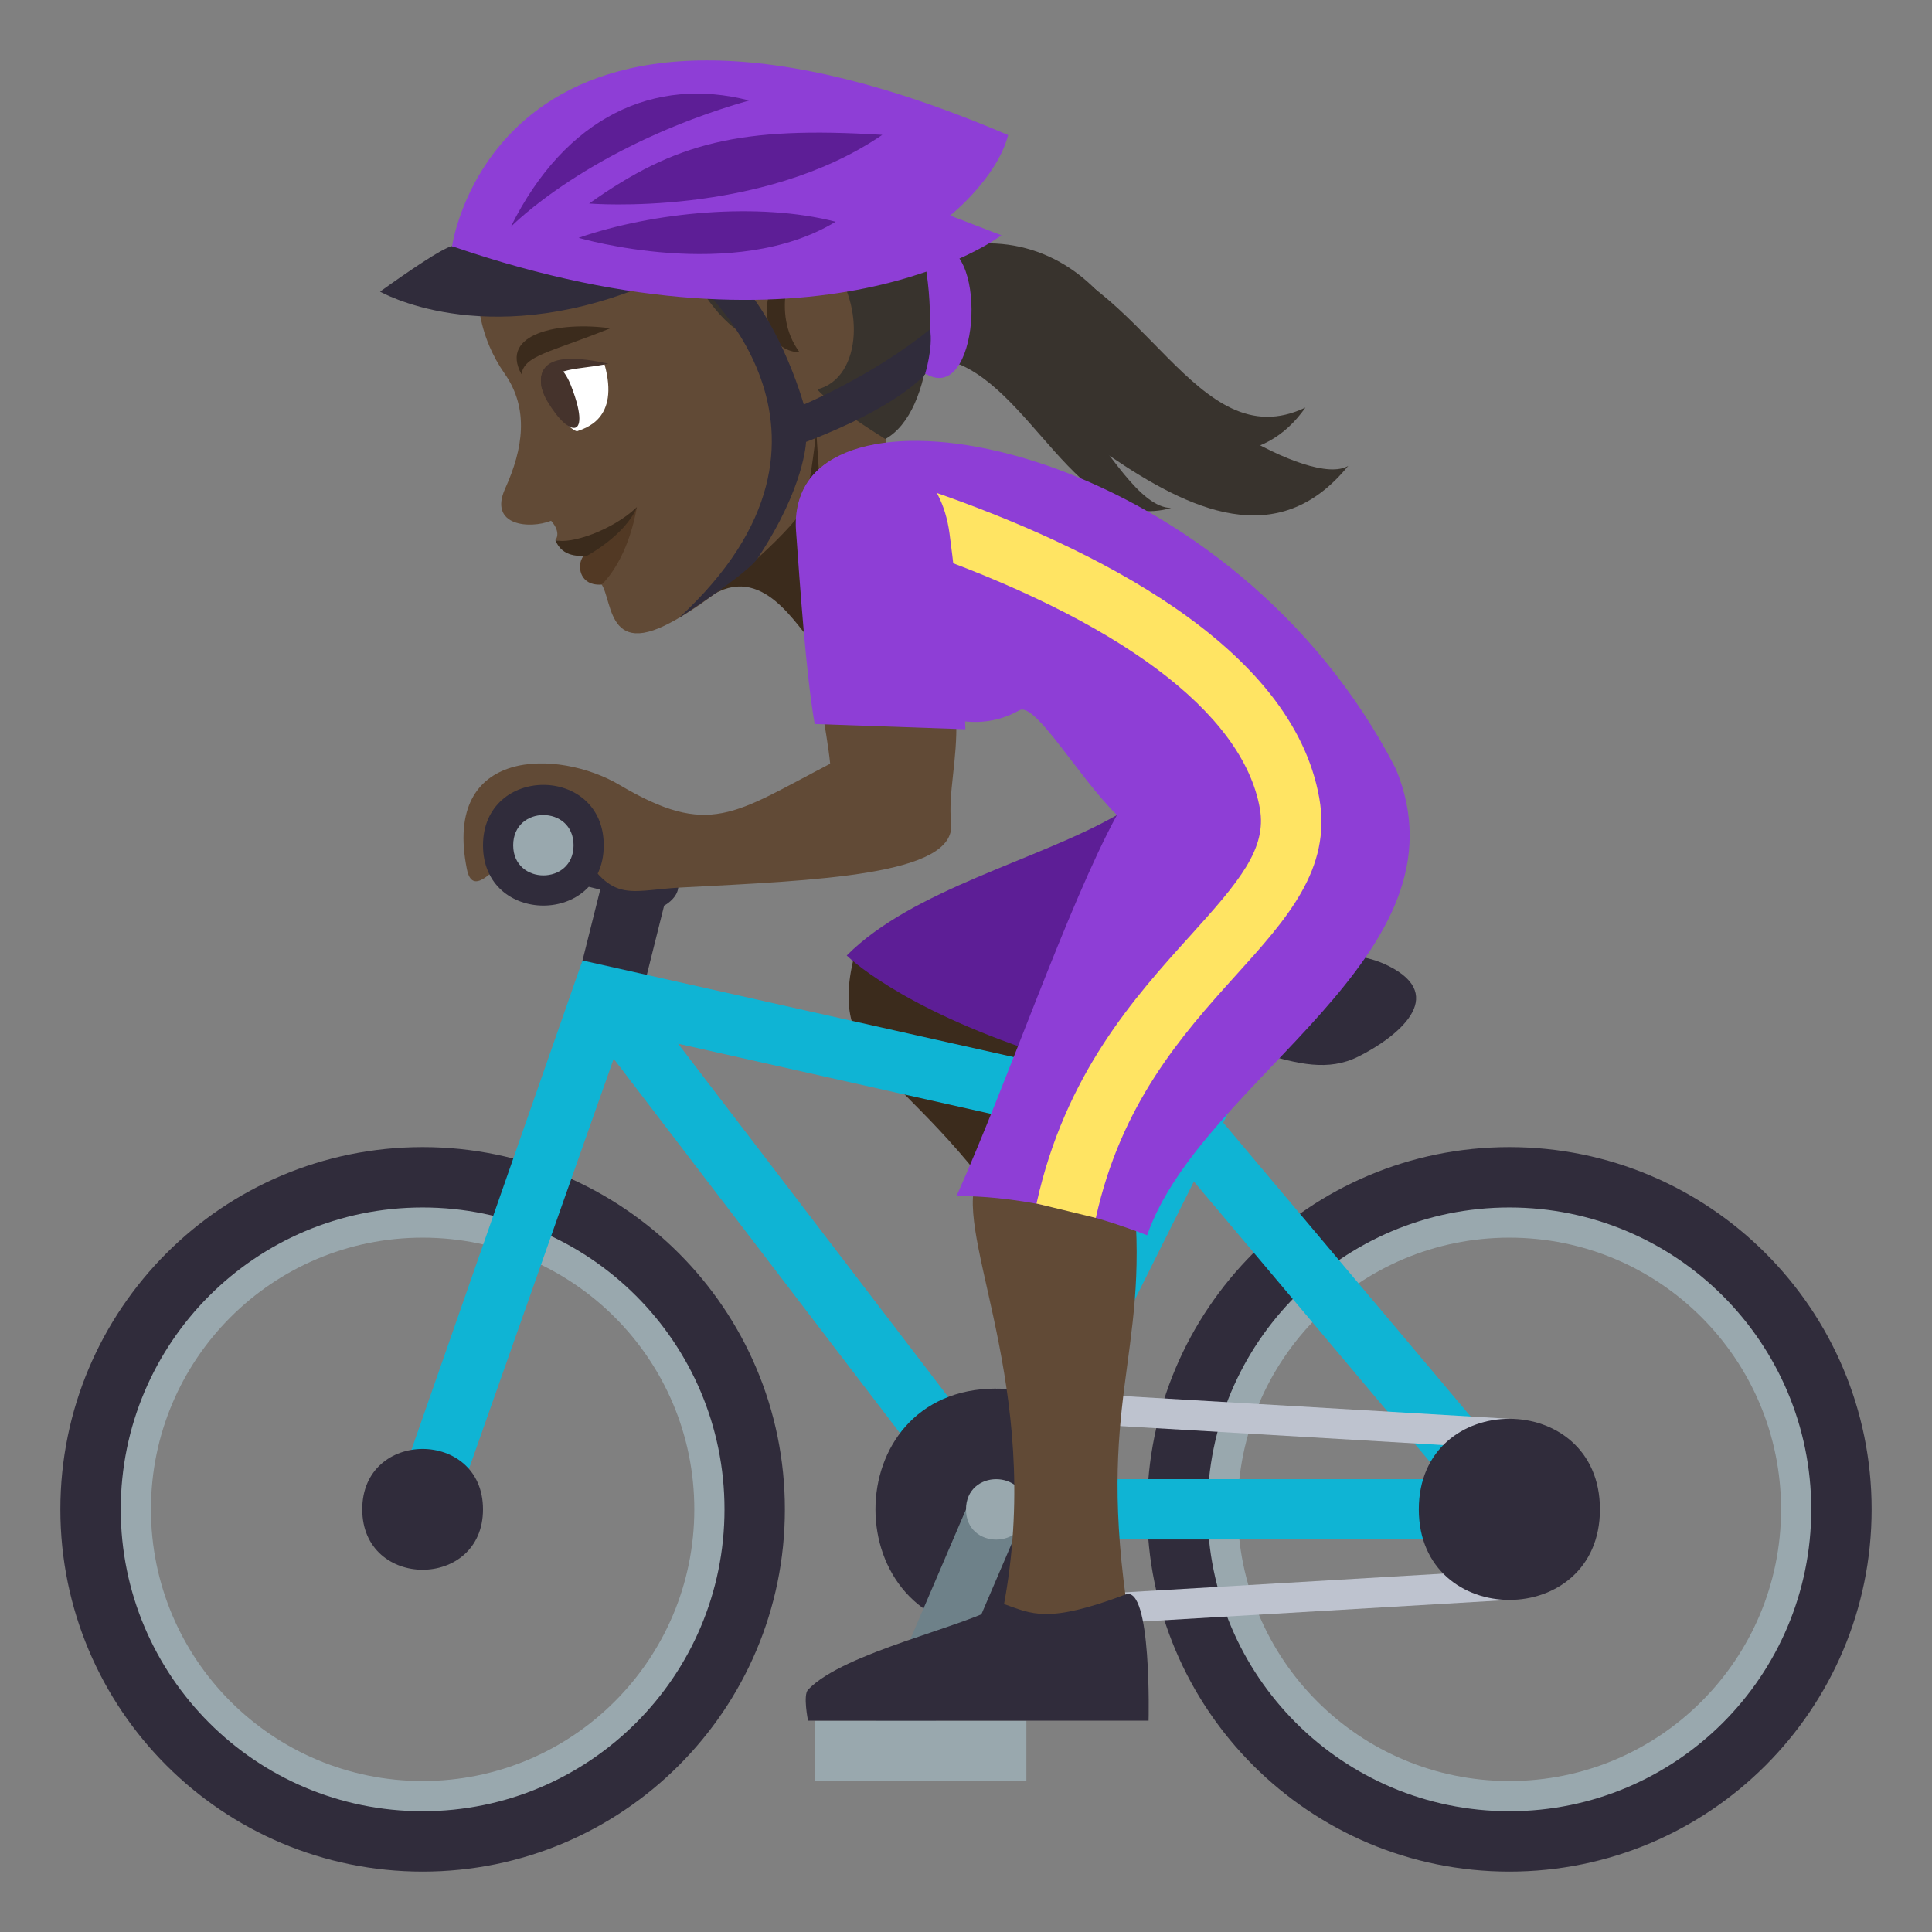 <?xml version="1.0" encoding="utf-8"?>
<!-- Generator: Adobe Illustrator 15.0.0, SVG Export Plug-In . SVG Version: 6.00 Build 0)  -->
<!DOCTYPE svg PUBLIC "-//W3C//DTD SVG 1.1//EN" "http://www.w3.org/Graphics/SVG/1.1/DTD/svg11.dtd">
<svg version="1.1" id="Layer_1" xmlns="http://www.w3.org/2000/svg" xmlns:xlink="http://www.w3.org/1999/xlink" x="0px" y="0px"
	 width="64px" height="64px" viewBox="0 0 64 64" enable-background="new 0 0 64 64" xml:space="preserve">
<rect x="0" y="0" width="64" height="64" fill="#808080" stroke="none"/>
<path fill="#38332D" d="M44.662,15.433c-1.252,0.742-6.068-2.213-7.264-4.357c-2.885-5.176-9.186-2.984-9.717,1.299l2.898,0.084
	C32.924,9.771,39.986,21.179,44.662,15.433z"/>
<path fill="#38332D" d="M43.244,13.501c-3.637,1.734-5.354-4.422-9.555-5.154C34.26,12.607,40.436,17.515,43.244,13.501z"/>
<path fill="#38332D" d="M38.795,16.828c-2.041-0.029-4.211-7.422-7.459-4.908C34.129,12.603,35.678,17.72,38.795,16.828z"/>
<path fill="#8E3ED6" d="M30.959,8.167c-1.338,0.221-2.193,3.428-0.146,4.289C32.49,13.166,32.73,7.871,30.959,8.167z"/>
<path fill="#614A36" d="M29.186,11.509c0,0-0.193,4.619,1.457,7.346C24.689,25.058,23.283,12.833,29.186,11.509z"/>
<path fill="#3B2B1C" d="M23.145,20.054c3.713-3.346,4.867,8.51,3.859-6.311L23.145,20.054z"/>
<path fill="#614A36" d="M21.602,3.304c-6.432,2.533-6.521,6.74-4.885,9.074c0.818,1.168,0.611,2.498,0.018,3.803
	c-0.563,1.242,0.816,1.35,1.521,1.07c0.359,0.408,0.141,0.641,0.141,0.641s1.129,0.271,1.023,0.557
	c-0.273,0.107-0.313,0.707,0.289,0.758c0.666,0.055,0.129,2.563,2.305,1.518c1.76-0.848,4.234-3.207,4.533-3.789
	c0.344-0.658,0.596-3.689,0.596-3.689C30.313,11.343,33.289,4.572,21.602,3.304z"/>
<path fill="#3B2B1C" d="M25.566,11.056c-0.406-0.916-0.006-2.047,0.75-2.381c0,0-0.816,1.662,0.17,2.994
	C26.486,11.669,25.848,11.697,25.566,11.056z"/>
<path fill="#38332D" d="M15.834,9.853c6.729-6.461,6.078-0.047,9.027,1.346c-0.344-2.725,1.301-3.941,2.48-2.703
	c1.35,1.416,1.242,4.025-0.264,4.402c0.377,0.488,2.25,1.646,2.25,1.646c3.219-1.783,1.553-15.582-8.65-11.563
	C16.898,4.47,14.059,7.384,15.834,9.853z"/>
<path fill="#523924" d="M21.098,16.8c-0.244,1.363-0.771,2.174-1.166,2.564c-0.859,0.066-0.846-0.887-0.49-1.025
	C19.715,18.23,20.109,17.751,21.098,16.8z"/>
<path fill="#3B2B1C" d="M21.098,16.8c-0.381,0.924-1.645,1.607-1.645,1.607c-0.221,0.014-0.826,0.072-1.057-0.516
	C18.895,18.041,20.275,17.576,21.098,16.8z"/>
<path fill-rule="evenodd" clip-rule="evenodd" fill="#3B2B1C" d="M17.275,12.398c0.096-0.627,0.922-0.711,2.943-1.523
	C18.549,10.64,16.525,11.041,17.275,12.398z"/>
<path fill="#FFFFFF" d="M20.027,12.072c0.506,1.828-0.652,2.111-0.914,2.215C18.703,14.212,16.539,11.712,20.027,12.072z"/>
<path fill="#45332C" d="M18.125,13.283c0.752,1.268,1.484,1.262,0.787-0.516C18.4,11.46,17.521,12.263,18.125,13.283z"/>
<path fill-rule="evenodd" clip-rule="evenodd" fill="#45332C" d="M17.957,12.912c-0.32-1.371,1.426-1.029,2.197-0.865
	C19.15,12.271,18.332,12.111,17.957,12.912z"/>
<path fill="#302C3B" d="M22.906,9.205c0,0,6.26,5.125-0.422,11.268c0,0,2.313-1.486,2.621-1.99c1.553-2.348,1.596-3.844,1.596-3.844
	c3.113-1.191,3.941-2.24,3.941-2.24s0.275-0.885,0.166-1.49c-1.875,1.527-4.182,2.492-4.182,2.492s-0.883-3.225-2.736-4.666
	L22.906,9.205z"/>
<path fill="#302C3B" d="M14.975,8.156c0,0-0.189-0.07-2.385,1.504c0,0,3.396,1.963,8.654-0.148L14.975,8.156z"/>
<path fill="#8E3ED6" d="M33.396,4.474C16.492-2.752,14.975,8.156,14.975,8.156c12.207,4.201,18.199-0.361,18.199-0.361L31.475,7.14
	C31.475,7.14,33.023,5.906,33.396,4.474z"/>
<path fill="#5D1E96" d="M16.918,7.517c1.824-3.67,4.779-4.996,7.898-4.189C19.498,4.847,16.918,7.517,16.918,7.517z"/>
<path fill="#5D1E96" d="M19.516,6.742c2.869-2.033,5.004-2.566,9.711-2.275C25.215,7.212,19.516,6.742,19.516,6.742z"/>
<path fill="#5D1E96" d="M19.166,7.878c2.49-0.863,5.979-1.189,8.516-0.533C24.313,9.39,19.166,7.878,19.166,7.878z"/>
<path fill="#3B2B1C" d="M28.262,31.818c-0.895,3.857,2.256,3.46,6.271,10.189l1.934-2.93c-2.637-2.76-1.303-3.398-3.064-6.716
	L28.262,31.818z"/>
<path fill="#5D1E96" d="M39.654,32.421L37,27c-2.615,1.5-6.764,2.455-8.951,4.652c0,0,1.688,1.697,6.324,3.224
	C36.322,34.099,39.654,32.421,39.654,32.421z"/>
<path fill="#8E3ED6" d="M46.236,25.462L37,27c-1.299-1.283-2.711-3.766-3.236-3.469c-3.59,2.02-8.271-4.441-7.219-7.154
	C28.109,12.351,40.902,15.101,46.236,25.462z"/>
<path fill="#302C3B" d="M21,28c-0.717-0.336-3-1-3-1v2l1.883,0.471L19,33l2,1l1-4C22,30,23.564,29.201,21,28z"/>
<path fill="#99A8AE" d="M14,38.999c-6.076,0-11,4.924-11,11s4.924,11,11,11c6.074,0,11-4.924,11-11S20.074,38.999,14,38.999z
	 M14,58.999c-4.971,0-9-4.029-9-9s4.029-9,9-9s9,4.029,9,9S18.971,58.999,14,58.999z"/>
<path fill="#99A8AE" d="M50,38.999c-6.076,0-11,4.924-11,11s4.924,11,11,11c6.074,0,11-4.924,11-11S56.074,38.999,50,38.999z
	 M50,58.999c-4.971,0-9-4.029-9-9s4.029-9,9-9s9,4.029,9,9S54.971,58.999,50,58.999z"/>
<path fill="#302C3B" d="M14,37.999c-6.627,0-12,5.373-12,12s5.373,12,12,12s12-5.373,12-12S20.627,37.999,14,37.999z M14,59.999
	c-5.523,0-10-4.477-10-10s4.477-10,10-10s10,4.477,10,10S19.523,59.999,14,59.999z"/>
<path fill="#302C3B" d="M50,37.999c-6.627,0-12,5.373-12,12s5.373,12,12,12s12-5.373,12-12S56.627,37.999,50,37.999z M50,59.999
	c-5.523,0-10-4.477-10-10s4.477-10,10-10s10,4.477,10,10S55.523,59.999,50,59.999z"/>
<path fill="#0FB4D4" d="M50.66,49.231L40.521,37.19l1.373-2.744c0.246-0.494-1.543-1.389-1.789-0.895l-1.316,2.633l-19.494-4.367
	l-6.238,17.849c-0.396,1.121,1.525,1.684,1.887,0.666l5.385-15.26l11.877,15.533c0.008,0.012,0.023,0.016,0.031,0.025
	c0.086,0.105,0.619,0.367,0.764,0.367h17c0.006,0,0.014,0,0.02,0C50.572,50.999,50.881,49.415,50.66,49.231z M37.867,38.028
	L32.82,48.12L22.465,34.575L37.867,38.028z M34.617,48.999l4.932-9.859l8.301,9.859H34.617z"/>
<path fill="#302C3B" d="M16,49.999c0,2.668-4,2.668-4,0S16,47.331,16,49.999z"/>
<polygon fill="#BEC3CF" points="50,47.999 32.998,46.999 32.998,45.999 50,46.999 "/>
<polygon fill="#BEC3CF" points="50,52.999 33,53.999 33,52.999 50,51.999 "/>
<path fill="#302C3B" d="M53,49.999c0,4-6,4-6,0S53,45.999,53,49.999z"/>
<path fill="#302C3B" d="M32.998,53.999c-5.33,0-5.33-8,0-8C38.334,45.999,38.334,53.999,32.998,53.999z"/>
<rect x="27" y="56.999" fill="#99A8AE" width="7" height="2"/>
<polygon fill="#6E8189" points="31,56.999 29,56.999 32,49.999 34,49.999 "/>
<path fill="#99A8AE" d="M34,50.003c0,1.33-2,1.33-2,0C32,48.665,34,48.665,34,50.003z"/>
<path fill="#302C3B" d="M45,34.999c-2,1-4-1-8-1c0,0,0-2,2-2c4.123,0,5.434-0.783,7,0C48,33,46.264,34.366,45,34.999z"/>
<path fill="#614A36" d="M32.287,39.257c-0.514,2.1,2.369,7.18,0.883,14.344h4.221c-1.109-7.164,0.672-8.637,0.172-13.965
	C37.563,39.636,32.914,36.702,32.287,39.257z"/>
<path fill="#302C3B" d="M37.285,52.819c-2.598,0.979-3.096,0.643-4.049,0.309c-1.236,0.768-5.275,1.592-6.469,2.846
	c-0.172,0.18,0,1.025,0,1.025h11.281C38.049,56.999,38.158,52.491,37.285,52.819z"/>
<path fill="#8E3ED6" d="M46.236,25.462c0,0-5.539-0.98-9.236,1.537c-1.633,3-3.631,8.873-5.318,12.63c0,0,2.611-0.143,6.318,1.291
	C39.832,35.681,48.816,31.664,46.236,25.462z"/>
<path fill="#FFE463" d="M36.301,40.345l-1.965-0.477c0.945-4.285,3.246-6.83,5.096-8.875c1.629-1.799,2.537-2.881,2.303-4.207
	c-0.564-3.188-4.67-6.254-11.561-8.637l0.654-1.891c5.381,1.861,11.982,5.137,12.875,10.178c0.418,2.355-1.068,3.998-2.787,5.898
	C39.137,34.302,37.131,36.579,36.301,40.345z"/>
<path fill="#614A36" d="M27.16,23.109c0.156,0.887,0.287,1.654,0.34,2.191c-3.188,1.656-3.996,2.463-6.982,0.699
	c-2-1.182-5.875-1.275-5.051,2.797c0.354,1.748,2.559-2.938,3.402-1.314c1.332,2.563,1.801,2.018,3.693,1.918
	c4.49-0.236,9.119-0.4,8.945-2.123c-0.105-1.043,0.213-2.047,0.17-3.48L27.16,23.109z"/>
<path fill="#8E3ED6" d="M31.453,17.666c-0.531-3.928-5.32-3.313-5.084-0.086c0.135,1.855,0.332,4.775,0.619,6.404l4.992,0.174
	C31.916,21.992,31.721,19.648,31.453,17.666z"/>
<path fill="#302C3B" d="M20,28.005c0,2.658-4,2.658-4,0C16,25.332,20,25.332,20,28.005z"/>
<path fill="#99A8AE" d="M19,28.001c0,1.33-2,1.33-2,0C17,26.666,19,26.666,19,28.001z"/>
</svg>
